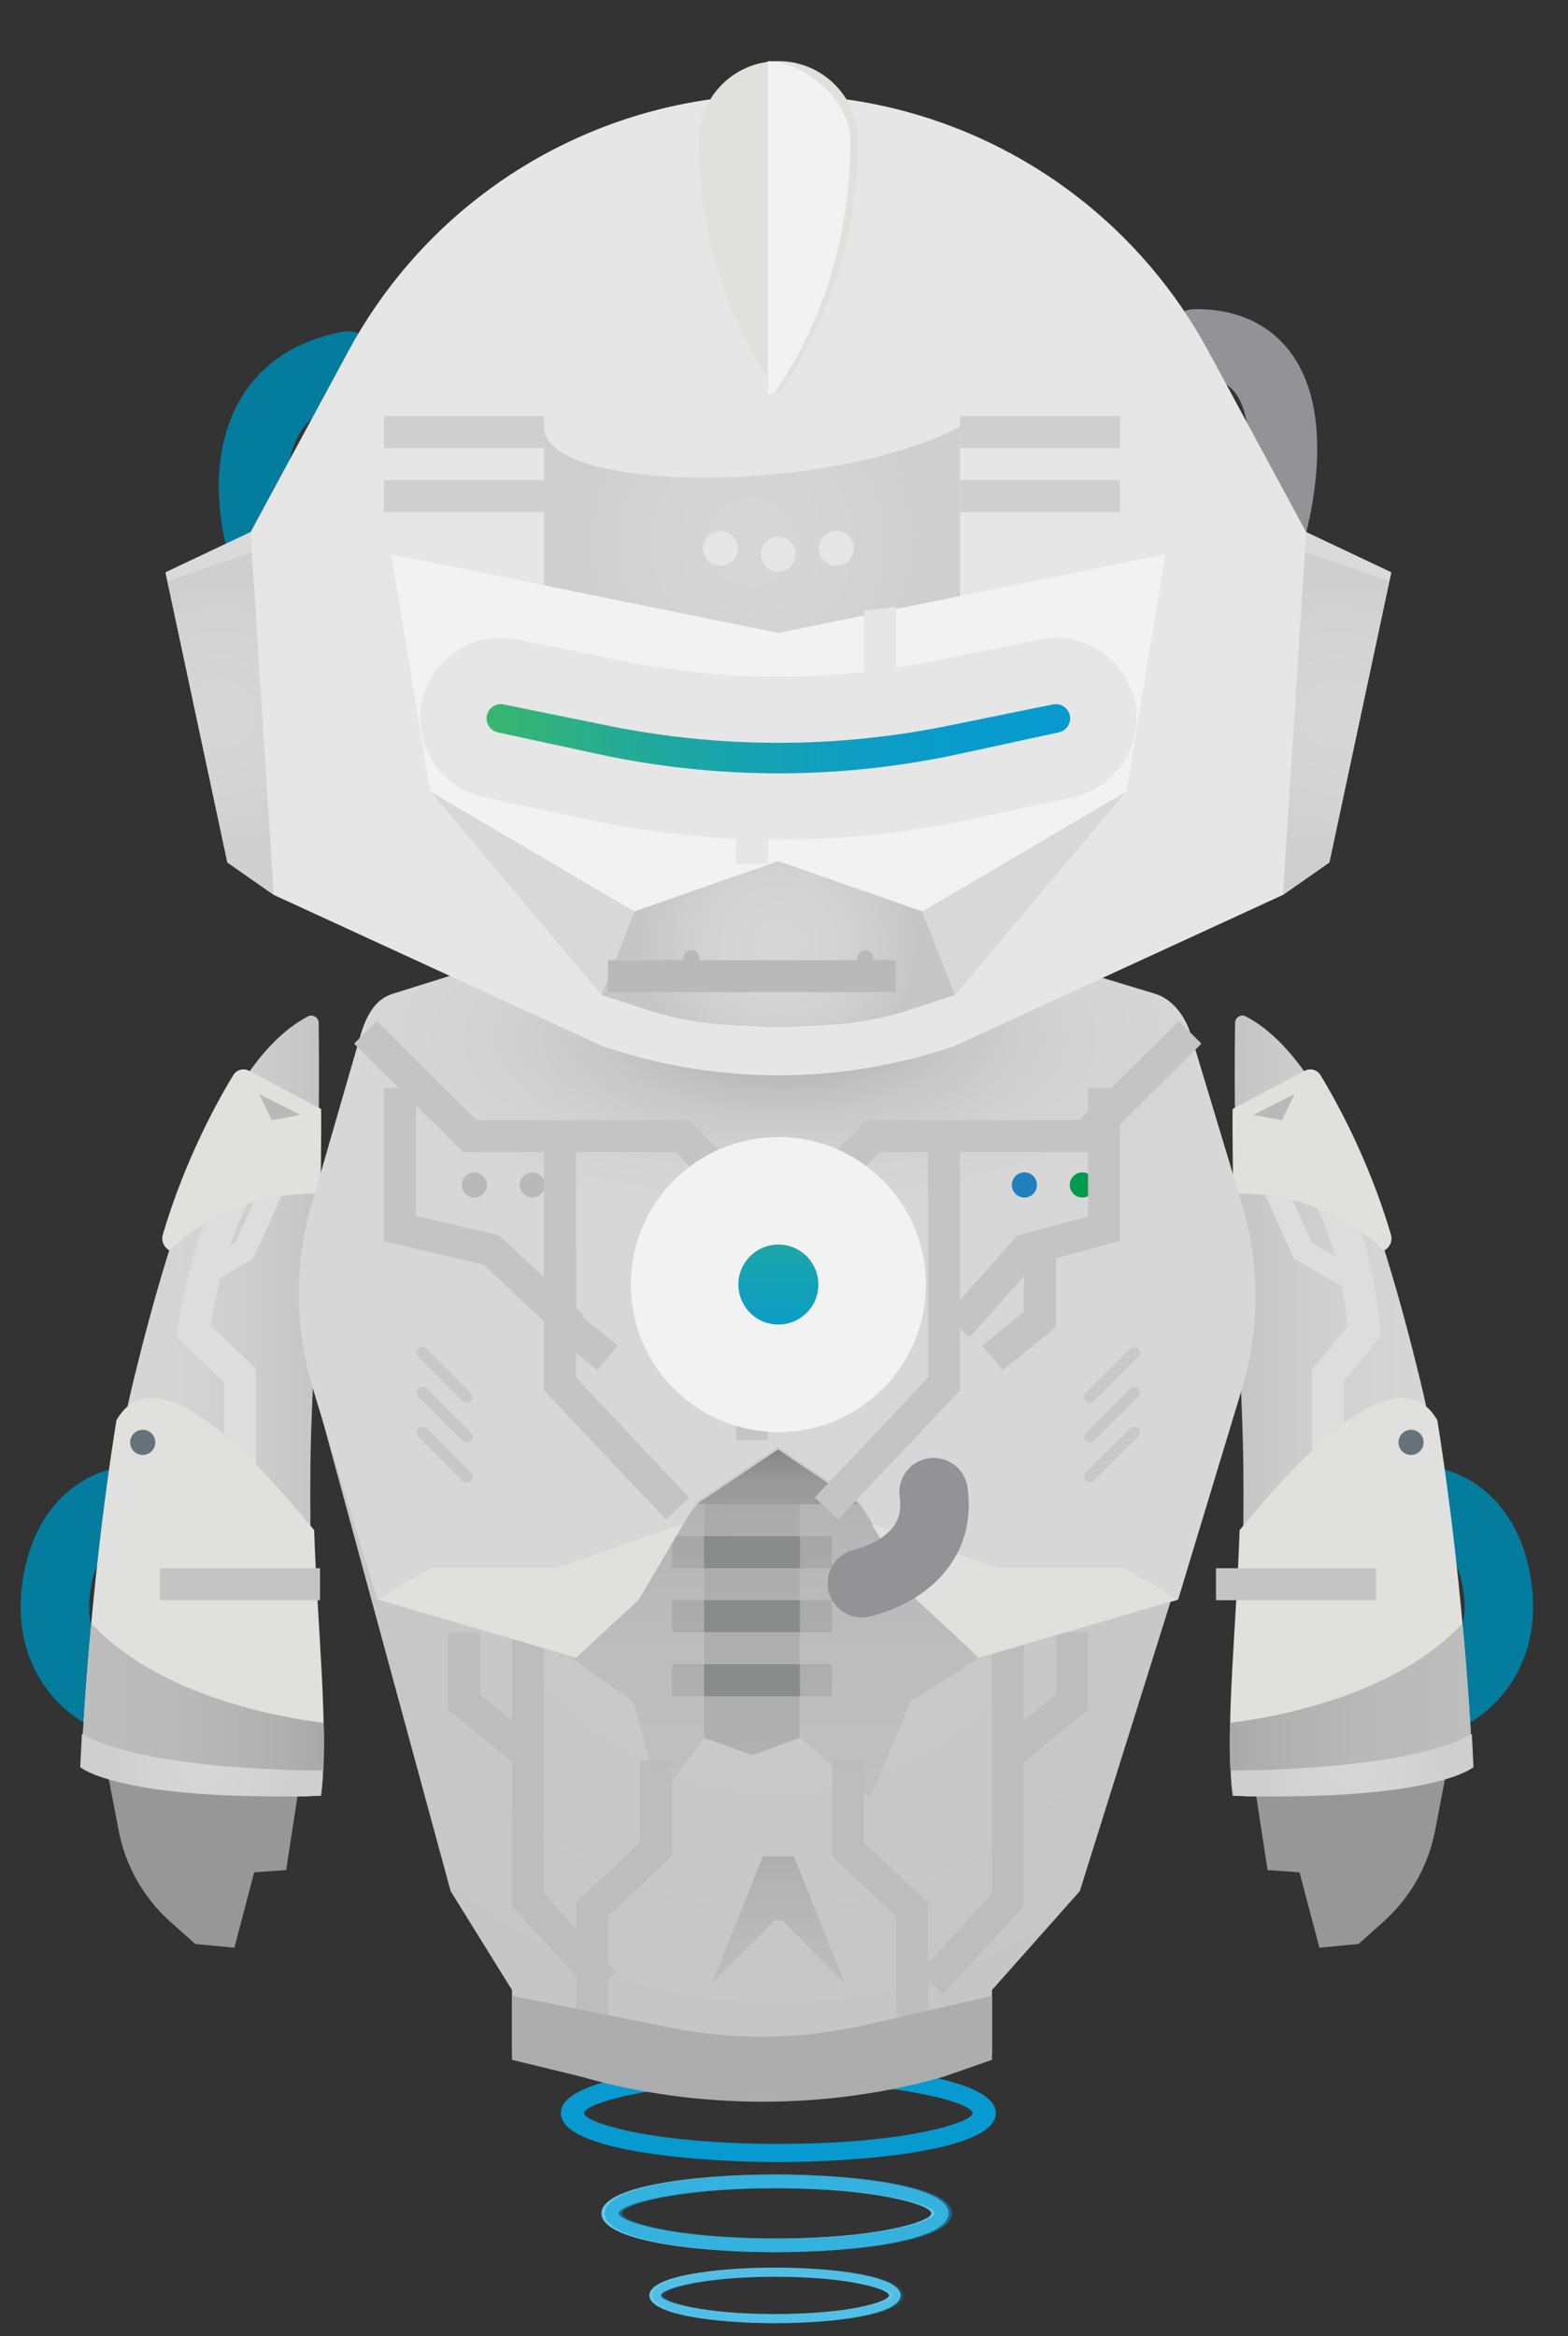<?xml version="1.0" encoding="utf-8"?>
<!-- Generator: Adobe Illustrator 15.1.0, SVG Export Plug-In . SVG Version: 6.00 Build 0)  -->
<!DOCTYPE svg PUBLIC "-//W3C//DTD SVG 1.1//EN" "http://www.w3.org/Graphics/SVG/1.1/DTD/svg11.dtd">
<svg version="1.1" xmlns:x="http://ns.adobe.com/Extensibility/1.0/" xmlns:i="http://ns.adobe.com/AdobeIllustrator/10.0/" xmlns:graph="http://ns.adobe.com/Graphs/1.0/"
	 xmlns="http://www.w3.org/2000/svg" xmlns:xlink="http://www.w3.org/1999/xlink" x="0px" y="0px" width="49px" height="73px"
	 viewBox="0 0 49 73" enable-background="new 0 0 49 73" xml:space="preserve">
<rect x="0" y="0" width="49" height="73" fill="#333333" stroke="none"/>
<g id="sm">
	<g>
		<g>
			<g>
				<path fill="#64C8EA" d="M24.221,70.854c-1.892,0-3.928,0.271-3.928,0.867s2.036,0.869,3.928,0.869
					c1.891,0,3.926-0.273,3.926-0.869S26.111,70.854,24.221,70.854z M24.221,72.305c-2.307,0-3.564-0.385-3.564-0.584
					c0-0.197,1.258-0.582,3.564-0.582c2.306,0,3.563,0.385,3.563,0.582C27.784,71.92,26.526,72.305,24.221,72.305z"/>
				<path fill="#64C8EA" d="M24.221,67.945c-2.614,0-5.427,0.381-5.427,1.213c0,0.834,2.813,1.213,5.427,1.213
					c2.613,0,5.426-0.379,5.426-1.213C29.646,68.326,26.834,67.945,24.221,67.945z M24.221,69.943c-3.16,0-4.883-0.518-4.883-0.785
					c0-0.266,1.723-0.785,4.883-0.785c3.158,0,4.882,0.52,4.882,0.785C29.103,69.426,27.379,69.943,24.221,69.943z"/>
				<g>
					<g opacity="0.2">
						<path fill="#069AD1" d="M24.324,72.59c-1.892,0-3.928-0.273-3.928-0.869s2.036-0.867,3.928-0.867
							c1.891,0,3.926,0.271,3.926,0.867S26.215,72.59,24.324,72.59z M24.324,71.139c-2.307,0-3.564,0.385-3.564,0.582
							c0,0.199,1.258,0.584,3.564,0.584c2.306,0,3.563-0.385,3.563-0.584C27.888,71.523,26.63,71.139,24.324,71.139z"/>
					</g>
					<g opacity="0.5">
						<path fill="#069AD1" d="M24.324,70.371c-2.614,0-5.427-0.379-5.427-1.213c0-0.832,2.813-1.213,5.427-1.213
							c2.613,0,5.426,0.381,5.426,1.213C29.75,69.992,26.938,70.371,24.324,70.371z M24.324,68.373c-3.16,0-4.883,0.52-4.883,0.785
							c0,0.268,1.723,0.785,4.883,0.785c3.158,0,4.882-0.518,4.882-0.785C29.206,68.893,27.482,68.373,24.324,68.373z"/>
					</g>
					<g>
						<path fill="#069AD1" d="M24.324,67.557c-2.352,0-6.797-0.318-6.797-1.531c0-1.211,4.445-1.531,6.797-1.531
							c2.35,0,6.795,0.32,6.795,1.531C31.119,67.238,26.674,67.557,24.324,67.557z M24.324,65.064c-4.006,0-6.072,0.674-6.072,0.961
							c0,0.289,2.066,0.963,6.072,0.963c4.005,0,6.07-0.674,6.07-0.963C30.395,65.738,28.329,65.064,24.324,65.064z"/>
					</g>
				</g>
				<radialGradient id="SVGID_1_" cx="24.262" cy="46.816" r="16.881" gradientUnits="userSpaceOnUse">
					<stop  offset="0" style="stop-color:#CBCBCB"/>
					<stop  offset="0.87" style="stop-color:#C7C7C7"/>
					<stop  offset="1" style="stop-color:#C6C6C6"/>
				</radialGradient>
				<path fill="url(#SVGID_1_)" d="M36.098,31.051l-9.246-2.809l-2.527-0.098l-2.528,0.098l-9.246,2.809
					c-0.521,0.158-0.946,0.635-1.14,1.273l-1.605,5.318c-0.557,1.844-0.556,3.887,0.002,5.729l4.274,15.719L16,62.18v2l2.346,0.533
					c3.616,1.035,7.273,1.035,10.889,0L31,64.18v-2l2.744-3.09l4.929-15.719c0.558-1.842,0.643-3.885,0.086-5.729l-1.563-5.318
					C37.002,31.686,36.617,31.209,36.098,31.051z"/>
				<linearGradient id="SVGID_2_" gradientUnits="userSpaceOnUse" x1="24.323" y1="57.17" x2="24.323" y2="62.685">
					<stop  offset="0" style="stop-color:#A9A9A9"/>
					<stop  offset="0.146" style="stop-color:#AFAFAF"/>
					<stop  offset="0.559" style="stop-color:#BAB9BA"/>
					<stop  offset="1" style="stop-color:#BEBDBE"/>
				</linearGradient>
				<polygon fill="url(#SVGID_2_)" points="24.203,60 24.444,60 26.396,61.975 24.807,58 24.777,58 23.871,58 23.841,58 
					22.25,61.975 				"/>
				<g>
					<g>
						<path fill="#979797" d="M39.141,55.367l0.471,3.064l0.999,0.072l0.62,2.355l1.224-0.117l0.783-0.701
							c0.832-0.744,1.396-1.74,1.607-2.836l0.362-1.885L39.141,55.367z"/>
						<linearGradient id="SVGID_3_" gradientUnits="userSpaceOnUse" x1="38.584" y1="43.93" x2="45.659" y2="43.93">
							<stop  offset="0" style="stop-color:#C5C4C4"/>
							<stop  offset="0.105" style="stop-color:#C9C8C8"/>
							<stop  offset="0.538" style="stop-color:#D3D3D3"/>
							<stop  offset="1" style="stop-color:#D7D7D7"/>
						</linearGradient>
						<path fill="url(#SVGID_3_)" d="M38.596,31.957c-0.029,1.387-0.015,6.693,0.216,12.246c0.188,4.555-0.272,9.035,0.072,11.922
							c0,0,5.044,0.104,6.771-0.92c0,0,0.152-6.244-1.288-12.135c-1.22-4.99-2.863-9.969-5.438-11.313
							C38.779,31.68,38.6,31.789,38.596,31.957z"/>
						<path fill="none" stroke="#037C9D" stroke-width="2.141" stroke-linecap="round" stroke-miterlimit="10" d="M45.332,52.936
							c0,0,1.813-0.879,1.463-3.35s-2.097-2.67-2.097-2.67"/>
						<path fill="none" stroke="#DEDDDD" stroke-miterlimit="10" d="M41.5,47v-4.02l1.13-1.389c0,0-0.192-2.599-1.089-4.167"/>
						<polyline fill="none" stroke="#DEDDDD" stroke-width="0.714" stroke-miterlimit="10" points="42.07,39.865 40.713,39.08 
							39.709,36.834 						"/>
						<path fill="#E0E0DF" d="M38.519,34.652l2.231-1.184l0.021-0.01c0.174-0.094,0.39-0.035,0.492,0.133
							c0.002,0.002,0.002,0.004,0.004,0.006c0.43,0.703,1.492,2.578,2.2,4.979c0.059,0.199-0.038,0.412-0.224,0.504l0,0
							c0,0-1.68-1.873-4.707-1.781C38.537,37.299,38.51,35.385,38.519,34.652z"/>
						<polygon fill="#BAB9BA" points="39.171,34.836 40.455,34.186 40.062,35.002 						"/>
						<path fill="#E0E0DF" d="M44.916,44.375c-1.387-2.402-5.041,2.078-6.178,3.434c-0.11,3.213-0.464,6.24-0.217,8.305
							c0,0,5.768,0.125,7.496-0.898C46.018,55.215,45.816,49.973,44.916,44.375z"/>
						<linearGradient id="SVGID_4_" gradientUnits="userSpaceOnUse" x1="38.427" y1="53.42" x2="46.018" y2="53.42">
							<stop  offset="0" style="stop-color:#A9A9A9"/>
							<stop  offset="0.146" style="stop-color:#AFAFAF"/>
							<stop  offset="0.559" style="stop-color:#BAB9BA"/>
							<stop  offset="1" style="stop-color:#BEBDBE"/>
						</linearGradient>
						<path fill="url(#SVGID_4_)" d="M38.521,56.113c0,0,5.768,0.125,7.496-0.898c0,0-0.07-1.834-0.314-4.492
							c-2.104,2.262-5.822,2.93-7.262,3.109C38.404,54.629,38.441,55.447,38.521,56.113z"/>
						<circle fill="#67727B" cx="44.095" cy="45.068" r="0.393"/>
						
							<line fill="none" stroke="#C5C4C4" stroke-width="5" stroke-miterlimit="10" stroke-dasharray="1,1" x1="40.5" y1="49" x2="40.5" y2="51"/>
						<radialGradient id="SVGID_5_" cx="42.263" cy="55.154" r="2.764" gradientUnits="userSpaceOnUse">
							<stop  offset="0" style="stop-color:#D7D7D7"/>
							<stop  offset="0.696" style="stop-color:#D4D3D3"/>
							<stop  offset="1" style="stop-color:#D0CFCF"/>
						</radialGradient>
						<path fill="url(#SVGID_5_)" d="M38.482,55.32c0,0,5.507,0.033,7.512-1.145l0.053,1.039c0,0-1.174,1.068-7.495,0.898
							C38.552,56.113,38.459,55.762,38.482,55.32z"/>
					</g>
					<g>
						<path fill="#979797" d="M9.413,55.367l-0.47,3.064l-0.999,0.072l-0.62,2.355l-1.224-0.117l-0.784-0.701
							c-0.831-0.744-1.396-1.74-1.606-2.836L3.348,55.32L9.413,55.367z"/>
						
							<linearGradient id="SVGID_6_" gradientUnits="userSpaceOnUse" x1="857.163" y1="43.93" x2="864.237" y2="43.93" gradientTransform="matrix(-1 0 0 1 867.133 0)">
							<stop  offset="0" style="stop-color:#C5C4C4"/>
							<stop  offset="0.105" style="stop-color:#C9C8C8"/>
							<stop  offset="0.538" style="stop-color:#D3D3D3"/>
							<stop  offset="1" style="stop-color:#D7D7D7"/>
						</linearGradient>
						<path fill="url(#SVGID_6_)" d="M9.958,31.957c0.029,1.387,0.016,6.693-0.215,12.246c-0.189,4.555,0.272,9.035-0.072,11.922
							c0,0-5.044,0.104-6.771-0.92c0,0-0.152-6.244,1.288-12.135c1.22-4.99,2.862-9.969,5.438-11.313
							C9.775,31.68,9.955,31.789,9.958,31.957z"/>
						<path fill="none" stroke="#037C9D" stroke-width="2.141" stroke-linecap="round" stroke-miterlimit="10" d="M3.222,52.936
							c0,0-1.813-0.879-1.462-3.35c0.35-2.471,2.097-2.67,2.097-2.67"/>
						<path fill="none" stroke="#DEDDDD" stroke-miterlimit="10" d="M7.5,47v-4.02l-1.456-1.389c0,0,0.355-2.599,1.251-4.167"/>
						<polyline fill="none" stroke="#DEDDDD" stroke-width="0.714" stroke-miterlimit="10" points="6.276,39.865 7.634,39.08 
							8.639,36.834 						"/>
						<path fill="#E0E0DF" d="M10.036,34.652l-2.231-1.184l-0.021-0.01c-0.174-0.094-0.39-0.035-0.492,0.133
							c-0.002,0.002-0.003,0.004-0.004,0.006c-0.43,0.703-1.492,2.578-2.2,4.979c-0.059,0.199,0.037,0.412,0.224,0.504l0,0
							c0,0,1.68-1.873,4.707-1.781C10.018,37.299,10.045,35.385,10.036,34.652z"/>
						<polygon fill="#BAB9BA" points="9.384,34.836 8.1,34.186 8.492,35.002 						"/>
						<path fill="#E0E0DF" d="M3.639,44.375c1.387-2.402,5.041,2.078,6.178,3.434c0.11,3.213,0.463,6.24,0.217,8.305
							c0,0-5.769,0.125-7.496-0.898C2.537,55.215,2.738,49.973,3.639,44.375z"/>
						<linearGradient id="SVGID_7_" gradientUnits="userSpaceOnUse" x1="2.537" y1="53.42" x2="10.128" y2="53.42">
							<stop  offset="0" style="stop-color:#BEBDBE"/>
							<stop  offset="0.441" style="stop-color:#BAB9BA"/>
							<stop  offset="0.854" style="stop-color:#AFAFAF"/>
							<stop  offset="1" style="stop-color:#A9A9A9"/>
						</linearGradient>
						<path fill="url(#SVGID_7_)" d="M10.033,56.113c0,0-5.769,0.125-7.496-0.898c0,0,0.07-1.834,0.314-4.492
							c2.103,2.262,5.822,2.93,7.262,3.109C10.15,54.629,10.113,55.447,10.033,56.113z"/>
						<circle fill="#67727B" cx="4.46" cy="45.068" r="0.393"/>
						
							<line fill="none" stroke="#C5C4C4" stroke-width="5" stroke-miterlimit="10" stroke-dasharray="1,1" x1="7.5" y1="49" x2="7.5" y2="51"/>
						
							<radialGradient id="SVGID_8_" cx="860.842" cy="55.154" r="2.764" gradientTransform="matrix(-1 0 0 1 867.133 0)" gradientUnits="userSpaceOnUse">
							<stop  offset="0" style="stop-color:#D7D7D7"/>
							<stop  offset="0.696" style="stop-color:#D4D3D3"/>
							<stop  offset="1" style="stop-color:#D0CFCF"/>
						</radialGradient>
						<path fill="url(#SVGID_8_)" d="M10.072,55.32c0,0-5.508,0.033-7.512-1.145l-0.054,1.039c0,0,1.175,1.068,7.495,0.898
							C10.002,56.113,10.096,55.762,10.072,55.32z"/>
					</g>
				</g>
				<g>
					<polyline fill="none" stroke="#BEBDBE" stroke-miterlimit="10" points="26.5,55 26.5,57.779 28.5,59.662 28.5,63 					"/>
					<polyline fill="none" stroke="#BEBDBE" stroke-miterlimit="10" points="20.5,55 20.5,57.779 18.5,59.662 18.5,63 					"/>
					<polyline fill="none" stroke="#BEBDBE" stroke-miterlimit="10" points="29.104,61.964 31.5,59.369 31.5,51 					"/>
					<polyline fill="none" stroke="#BEBDBE" stroke-miterlimit="10" points="18.896,61.964 16.5,59.369 16.5,51 					"/>
					<polyline fill="none" stroke="#BEBDBE" stroke-miterlimit="10" points="31.408,54.901 33.5,53.176 33.5,51 					"/>
					<polyline fill="none" stroke="#BEBDBE" stroke-miterlimit="10" points="16.592,54.901 14.5,53.176 14.5,51 					"/>
				</g>
				<g>
					<linearGradient id="SVGID_9_" gradientUnits="userSpaceOnUse" x1="23.5" y1="37.974" x2="23.5" y2="56.563">
						<stop  offset="0" style="stop-color:#8C8D8D"/>
						<stop  offset="0.268" style="stop-color:#9A9A9A"/>
						<stop  offset="0.622" style="stop-color:#A5A5A5"/>
						<stop  offset="1" style="stop-color:#A9A9A9"/>
					</linearGradient>
					<polygon opacity="0.76" fill="url(#SVGID_9_)" points="25,47 22,47 22,54.297 23.5,54.84 25,54.297 					"/>
					
						<line fill="none" stroke="#8A8B8B" stroke-width="5" stroke-miterlimit="10" stroke-dasharray="1,1" x1="23.5" y1="53" x2="23.5" y2="48"/>
					<linearGradient id="SVGID_10_" gradientUnits="userSpaceOnUse" x1="27.768" y1="55.453" x2="27.768" y2="45.965">
						<stop  offset="0" style="stop-color:#BEBDBE"/>
						<stop  offset="0.441" style="stop-color:#BAB9BA"/>
						<stop  offset="0.854" style="stop-color:#AFAFAF"/>
						<stop  offset="1" style="stop-color:#A9A9A9"/>
					</linearGradient>
					<polygon opacity="0.76" fill="url(#SVGID_10_)" points="25,54.297 27.194,56.18 28.446,53.176 30.536,51.839 26.85,47 25,47 
											"/>
					<linearGradient id="SVGID_11_" gradientUnits="userSpaceOnUse" x1="19.953" y1="55.453" x2="19.953" y2="45.965">
						<stop  offset="0" style="stop-color:#BEBDBE"/>
						<stop  offset="0.441" style="stop-color:#BAB9BA"/>
						<stop  offset="0.854" style="stop-color:#AFAFAF"/>
						<stop  offset="1" style="stop-color:#A9A9A9"/>
					</linearGradient>
					<polygon opacity="0.76" fill="url(#SVGID_11_)" points="22,54.297 20.63,56.18 19.79,53.176 17.905,51.839 21.797,47 22,47 
											"/>
					
						<radialGradient id="SVGID_12_" cx="24.4" cy="32.458" r="13.473" gradientTransform="matrix(1 0 0 0.415 0 18.995)" gradientUnits="userSpaceOnUse">
						<stop  offset="0" style="stop-color:#A9A9A9"/>
						<stop  offset="0.134" style="stop-color:#B5B5B5"/>
						<stop  offset="0.411" style="stop-color:#C8C8C8"/>
						<stop  offset="0.696" style="stop-color:#D3D3D3"/>
						<stop  offset="1" style="stop-color:#D7D7D7"/>
					</radialGradient>
					<path fill="url(#SVGID_12_)" d="M38.819,37.643l-1.606-5.318c-0.192-0.639-0.619-1.115-1.139-1.273l-9.504-2.809L24,28.154
						v-0.002l0.066-0.008l0.117,0.002l-0.501-0.002L23,28.152v0.002l-1.758,0.088l-8.969,2.809
						c-0.521,0.158-0.808,0.635-1.001,1.273l-1.536,5.318c-0.557,1.844-0.521,3.887,0.037,5.729l2.021,6.613l0,0l6.208,1.813
						l1.956-1.813l1.814-3.068l2.54-1.709l2.539,1.709l1.813,3.068l1.951,1.813l6.2-1.813l0,0l2.004-6.613
						C39.375,41.529,39.376,39.486,38.819,37.643z"/>
					<g>
						<circle fill="#2080BE" cx="32.012" cy="37.025" r="0.393"/>
						<circle fill="#009A51" cx="33.824" cy="37.025" r="0.393"/>
					</g>
					<g>
						<path fill="#C8C8C8" d="M34.063,46.324c-0.047,0-0.093-0.018-0.128-0.053c-0.071-0.07-0.071-0.186,0-0.256l1.382-1.383
							c0.071-0.07,0.186-0.07,0.257,0c0.07,0.07,0.07,0.186,0,0.256l-1.383,1.383C34.156,46.307,34.109,46.324,34.063,46.324z"/>
						<path fill="#C8C8C8" d="M34.063,43.83c-0.047,0-0.093-0.02-0.128-0.053c-0.071-0.072-0.071-0.186,0-0.258l1.382-1.381
							c0.071-0.072,0.186-0.072,0.257,0c0.07,0.07,0.07,0.184,0,0.256l-1.383,1.383C34.156,43.811,34.109,43.83,34.063,43.83z"/>
						<path fill="#C8C8C8" d="M34.063,45.078c-0.047,0-0.093-0.02-0.128-0.055c-0.071-0.07-0.071-0.186,0-0.256l1.382-1.383
							c0.071-0.07,0.186-0.07,0.257,0c0.07,0.072,0.07,0.186,0,0.258l-1.383,1.381C34.156,45.059,34.109,45.078,34.063,45.078z"/>
						<path fill="#C8C8C8" d="M14.584,46.324c-0.047,0-0.093-0.018-0.128-0.053l-1.383-1.383c-0.07-0.07-0.07-0.186,0-0.256
							c0.071-0.07,0.186-0.07,0.257,0l1.383,1.383c0.07,0.07,0.07,0.186,0,0.256C14.677,46.307,14.631,46.324,14.584,46.324z"/>
						<path fill="#C8C8C8" d="M14.584,43.83c-0.047,0-0.093-0.02-0.128-0.053l-1.383-1.383c-0.07-0.072-0.07-0.186,0-0.256
							c0.071-0.072,0.186-0.072,0.257,0l1.383,1.381c0.07,0.072,0.07,0.186,0,0.258C14.677,43.811,14.631,43.83,14.584,43.83z"/>
						<path fill="#C8C8C8" d="M14.584,45.078c-0.047,0-0.093-0.02-0.128-0.055l-1.383-1.381c-0.07-0.072-0.07-0.186,0-0.258
							c0.071-0.07,0.186-0.07,0.257,0l1.383,1.383c0.07,0.07,0.07,0.186,0,0.256C14.677,45.059,14.631,45.078,14.584,45.078z"/>
					</g>
					<polygon fill="#E0E0DF" points="11.811,49.968 13.449,49 17.391,49 21.351,47.616 19.961,49.977 18.01,51.785 					"/>
					<polygon fill="#E0E0DF" points="36.782,49.968 35.143,49 31.201,49 27.241,47.616 28.631,49.977 30.582,51.785 					"/>
					<g>
						<circle fill="#626262" cx="26.933" cy="49.467" r="0.614"/>
						<circle fill="#626262" cx="29.175" cy="46.626" r="0.613"/>
						<path fill="none" stroke="#929297" stroke-width="2.141" stroke-linecap="round" stroke-miterlimit="10" d="M26.934,49.467
							c0,0,2.562-0.52,2.241-2.842"/>
					</g>
					<linearGradient id="SVGID_13_" gradientUnits="userSpaceOnUse" x1="24.311" y1="47.067" x2="24.311" y2="44.452">
						<stop  offset="0" style="stop-color:#9D9D9D"/>
						<stop  offset="0.277" style="stop-color:#999999"/>
						<stop  offset="0.537" style="stop-color:#8E8E8E"/>
						<stop  offset="0.789" style="stop-color:#7B7B7B"/>
						<stop  offset="1" style="stop-color:#656565"/>
					</linearGradient>
					<polygon fill="url(#SVGID_13_)" points="21.773,47 26.85,47 24.313,45.291 					"/>
					<g>
						<circle fill="#BAB9BA" cx="14.823" cy="37.025" r="0.393"/>
						<circle fill="#BAB9BA" cx="16.636" cy="37.025" r="0.393"/>
					</g>
					<polyline fill="none" stroke="#C5C4C4" stroke-miterlimit="10" points="24.324,38.491 27.283,35.5 33.93,35.5 37.191,32.255 
											"/>
					<polyline fill="none" stroke="#C5C4C4" stroke-miterlimit="10" points="24.286,38.491 21.327,35.5 14.68,35.5 11.419,32.255 
											"/>
					<polyline fill="none" stroke="#C5C4C4" stroke-miterlimit="10" points="25.825,47.136 29.5,43.242 29.5,36 					"/>
					<polyline fill="none" stroke="#C5C4C4" stroke-miterlimit="10" points="21.176,47.136 17.5,43.242 17.5,36 					"/>
					<line fill="none" stroke="#C5C4C4" stroke-miterlimit="10" x1="23.5" y1="45" x2="23.5" y2="43"/>
					<g>
						<polyline fill="none" stroke="#C5C4C4" stroke-miterlimit="10" points="29.928,41.452 32.058,39.053 34.5,38.393 34.5,34 
													"/>
						<polyline fill="none" stroke="#C5C4C4" stroke-miterlimit="10" points="17.896,41.452 15.353,39.053 12.5,38.393 12.5,34 
													"/>
					</g>
					<linearGradient id="SVGID_14_" gradientUnits="userSpaceOnUse" x1="24.324" y1="35.489" x2="24.324" y2="44.592">
						<stop  offset="0" style="stop-color:#3FBA61"/>
						<stop  offset="0.076" style="stop-color:#36B572"/>
						<stop  offset="0.252" style="stop-color:#25AB94"/>
						<stop  offset="0.431" style="stop-color:#17A4AF"/>
						<stop  offset="0.614" style="stop-color:#0E9EC2"/>
						<stop  offset="0.801" style="stop-color:#089BCD"/>
						<stop  offset="1" style="stop-color:#069AD1"/>
					</linearGradient>
					
						<circle fill="url(#SVGID_14_)" stroke="#F2F2F2" stroke-width="3.361" stroke-miterlimit="10" cx="24.324" cy="40.137" r="2.93"/>
				</g>
				<g>
					<path fill="none" stroke="#929297" stroke-width="2.141" stroke-linecap="round" stroke-miterlimit="10" d="M39.761,16.449
						c0,0,1.646-5.738-2.396-5.719"/>
					<path fill="none" stroke="#037C9D" stroke-width="2.141" stroke-linecap="round" stroke-miterlimit="10" d="M8.1,16.771
						c0,0-1.281-4.535,2.758-5.346"/>
					<path fill="#E6E6E6" d="M40.817,16.627l-3.059-5.66c-2.054-3.799-5.618-6.551-9.813-7.576l0,0c-2.38-0.58-4.863-0.58-7.243,0
						l0,0c-4.194,1.025-7.761,3.777-9.813,7.576l-3.059,5.66l-2.658,1.258l1.934,9.063l1.449,1.014l10.271,4.725l0.175,0.057
						c3.457,1.141,7.188,1.141,10.646,0l0.175-0.057l10.271-4.725l1.45-1.014l1.934-9.063L40.817,16.627z"/>
					<radialGradient id="SVGID_15_" cx="6.863" cy="22.294" r="4.182" gradientUnits="userSpaceOnUse">
						<stop  offset="0" style="stop-color:#D7D7D7"/>
						<stop  offset="0.696" style="stop-color:#D4D3D3"/>
						<stop  offset="1" style="stop-color:#D0CFCF"/>
					</radialGradient>
					<polygon fill="url(#SVGID_15_)" points="7.83,16.627 8.555,27.961 7.105,26.947 5.172,17.885 					"/>
					<radialGradient id="SVGID_16_" cx="41.784" cy="22.294" r="4.182" gradientUnits="userSpaceOnUse">
						<stop  offset="0" style="stop-color:#D7D7D7"/>
						<stop  offset="0.696" style="stop-color:#D4D3D3"/>
						<stop  offset="1" style="stop-color:#D0CFCF"/>
					</radialGradient>
					<polygon fill="url(#SVGID_16_)" points="40.817,16.627 40.092,27.961 41.542,26.947 43.476,17.885 					"/>
					
						<line fill="none" stroke="#D0CFCF" stroke-width="5" stroke-miterlimit="10" stroke-dasharray="1,1" x1="32.5" y1="16" x2="32.5" y2="12"/>
					
						<line fill="none" stroke="#D0CFCF" stroke-width="5" stroke-miterlimit="10" stroke-dasharray="1,1" x1="14.5" y1="16" x2="14.5" y2="12"/>
					<radialGradient id="SVGID_17_" cx="23.5" cy="16.931" r="5.255" gradientUnits="userSpaceOnUse">
						<stop  offset="0" style="stop-color:#D7D7D7"/>
						<stop  offset="0.696" style="stop-color:#D4D3D3"/>
						<stop  offset="1" style="stop-color:#D0CFCF"/>
					</radialGradient>
					<path fill="url(#SVGID_17_)" d="M17,13.328L17,13.328c0,2.129,9,2.129,13,0l0,0v5.438l-6.5,1.768L17,19.174V13.328z"/>
					<path fill="#D0CFCF" d="M30,4.568c0-0.105,0-0.203,0-0.299v14.525l0,0V4.568z"/>
					<path fill="#D0CFCF" d="M17,4.568v14.227l0,0V4.27C17,4.365,17,4.463,17,4.568z"/>
					<polygon opacity="0.5" fill="#E6E6E6" points="5.172,17.885 7.83,16.627 7.871,17.256 5.23,18.158 					"/>
					<polygon opacity="0.5" fill="#E6E6E6" points="43.476,17.885 40.817,16.627 40.777,17.256 43.418,18.158 					"/>
					<g>
						<path fill="#E0E0DF" d="M24.324,1.91L24.324,1.91c-1.377,0-2.492,1.115-2.492,2.492l0,0c0,2.803,0.85,5.541,2.438,7.852
							l0.054,0.078l0.053-0.078c1.589-2.311,2.439-5.049,2.439-7.852l0,0C26.816,3.025,25.7,1.91,24.324,1.91z"/>
						<path fill="#F2F2F2" d="M24.215,12.254c1.589-2.311,2.358-5.049,2.358-7.852C26.573,3.025,25,1.91,24,1.91v10.422
							L24.215,12.254z"/>
					</g>
					<circle fill="#E6E6E6" cx="24.323" cy="17.316" r="0.544"/>
					<circle fill="#E6E6E6" cx="22.511" cy="17.135" r="0.544"/>
					<circle fill="#E6E6E6" cx="26.136" cy="17.135" r="0.544"/>
					<path fill="#F2F2F2" d="M24.324,19.777l-12.099-2.461l1.224,7.416l5.347,6.357l2.64,0.672c1.895,0.48,3.881,0.48,5.777,0
						l2.639-0.672l5.347-6.357l1.224-7.416L24.324,19.777z"/>
					<g>
						<rect x="23" y="24" fill="#E6E6E6" width="1" height="3"/>
					</g>
					<polygon fill="#E6E6E6" points="27,19.074 27,23 28,23 28,18.963 					"/>
					<polygon fill="#E6E6E6" points="20,18.963 20,22.795 20,22.795 20,19.074 					"/>
					<g>
						<linearGradient id="SVGID_18_" gradientUnits="userSpaceOnUse" x1="14.169" y1="23.082" x2="34.477" y2="23.082">
							<stop  offset="0" style="stop-color:#3FBA61"/>
							<stop  offset="0.076" style="stop-color:#36B572"/>
							<stop  offset="0.252" style="stop-color:#25AB94"/>
							<stop  offset="0.431" style="stop-color:#17A4AF"/>
							<stop  offset="0.614" style="stop-color:#0E9EC2"/>
							<stop  offset="0.801" style="stop-color:#089BCD"/>
							<stop  offset="1" style="stop-color:#069AD1"/>
						</linearGradient>
						<path fill="url(#SVGID_18_)" d="M24.324,25.199c-1.968,0-3.942-0.212-5.865-0.629l-3.121-0.676
							c-0.599-0.131-1.048-0.604-1.148-1.205c-0.071-0.432,0.05-0.852,0.332-1.184C14.804,21.174,15.215,21,15.649,21h0.105
							l0.193,0.013l3.261,0.655c1.68,0.342,3.401,0.512,5.115,0.512s3.435-0.177,5.115-0.519l3.364-0.686l0.195-0.01
							c0.435,0,0.846,0.189,1.128,0.522c0.282,0.332,0.403,0.77,0.332,1.199c-0.097,0.602-0.548,1.077-1.148,1.207l-3.12,0.676
							C28.266,24.987,26.292,25.199,24.324,25.199z"/>
						<path fill="#E6E6E6" d="M32.997,22.001c0.267,0,0.484,0.241,0.438,0.519c-0.029,0.182-0.166,0.324-0.346,0.363l-3.119,0.676
							c-1.861,0.403-3.754,0.605-5.647,0.605c-1.893,0-3.786-0.202-5.646-0.605l-3.121-0.676c-0.178-0.039-0.315-0.182-0.346-0.363
							c-0.046-0.277,0.172-0.519,0.438-0.519c0.03,0,0.06,0.003,0.091,0.009l3.262,0.664c1.756,0.357,3.539,0.536,5.321,0.536
							s3.565-0.179,5.321-0.536l3.262-0.664C32.937,22.004,32.967,22.001,32.997,22.001 M32.997,19.93
							c-0.169,0-0.338,0.017-0.504,0.051l-3.261,0.664c-1.612,0.328-3.263,0.494-4.908,0.494s-3.296-0.166-4.908-0.494l-3.262-0.664
							c-0.164-0.034-0.334-0.051-0.503-0.051c-0.74,0-1.439,0.323-1.918,0.889c-0.479,0.564-0.685,1.307-0.564,2.037
							c0.17,1.025,0.934,1.828,1.945,2.05l3.127,0.678c1.995,0.433,4.042,0.651,6.084,0.651s4.09-0.219,6.085-0.651l3.119-0.676
							c1.021-0.222,1.786-1.029,1.952-2.058c0.119-0.725-0.086-1.468-0.565-2.031C34.436,20.253,33.736,19.93,32.997,19.93
							L32.997,19.93z"/>
					</g>
					<g>
						<radialGradient id="SVGID_19_" cx="24.324" cy="29.505" r="4.319" gradientUnits="userSpaceOnUse">
							<stop  offset="0" style="stop-color:#D7D7D7"/>
							<stop  offset="0.487" style="stop-color:#D3D3D3"/>
							<stop  offset="0.944" style="stop-color:#C8C8C8"/>
							<stop  offset="1" style="stop-color:#C6C6C6"/>
						</radialGradient>
						<path fill="url(#SVGID_19_)" d="M28.824,28.479l-4.5-1.572l-4.502,1.572l-1.026,2.611l1.493,0.482
							c0.761,0.246,1.55,0.395,2.348,0.445l1.091,0.068c0.397,0.023,0.795,0.023,1.192,0l1.09-0.068
							c0.799-0.051,1.588-0.199,2.349-0.445l1.493-0.482L28.824,28.479z"/>
						<polygon fill="#D8D8D8" points="28.824,28.479 35.198,24.732 29.852,31.09 						"/>
						<polygon fill="#D8D8D8" points="19.822,28.479 13.449,24.732 18.796,31.09 						"/>
						
							<line fill="none" stroke="#BAB9BA" stroke-width="9" stroke-miterlimit="10" stroke-dasharray="1,1" x1="23.5" y1="31" x2="23.5" y2="29"/>
						<circle fill="#BAB9BA" cx="27.042" cy="29.941" r="0.254"/>
						<circle fill="#BAB9BA" cx="21.605" cy="29.941" r="0.254"/>
					</g>
				</g>
				<path fill="#ADADAD" d="M31,62.361v2l-1.521,0.531c-3.616,1.037-7.685,1.037-11.301,0L16,64.361v-2l4.536,0.91
					c2.184,0.492,4.325,0.492,6.508,0L31,62.361z"/>
			</g>
			<polyline fill="none" stroke="#C5C4C4" stroke-miterlimit="10" points="31.013,42.427 32.5,41.227 32.5,39 			"/>
			<polyline fill="none" stroke="#C5C4C4" stroke-miterlimit="10" points="18.987,42.427 17.5,41.227 17.5,39 			"/>
		</g>
	</g>
</g>
<g id="lg">
	<g>
		<g>
			<path fill="#64C8EA" d="M240.453-14.425c-5.984,0-12.425,0.86-12.425,2.748c0,1.887,6.441,2.746,12.425,2.746
				s12.426-0.859,12.426-2.746C252.879-13.564,246.438-14.425,240.453-14.425z M240.453-9.831c-7.297,0-11.277-1.221-11.277-1.846
				c0-0.627,3.98-1.846,11.277-1.846c7.299,0,11.279,1.219,11.279,1.846C251.732-11.052,247.752-9.831,240.453-9.831z"/>
			<path fill="#64C8EA" d="M240.453-23.623c-8.27,0-17.17,1.2-17.17,3.836s8.901,3.837,17.17,3.837
				c8.271,0,17.172-1.201,17.172-3.837S248.725-23.623,240.453-23.623z M240.453-17.302c-9.996,0-15.45-1.642-15.45-2.485
				c0-0.843,5.454-2.484,15.45-2.484c9.998,0,15.451,1.642,15.451,2.484C255.904-18.943,250.451-17.302,240.453-17.302z"/>
			<g>
				<g opacity="0.2">
					<path fill="#069AD1" d="M240.453-8.931c-5.984,0-12.425-0.859-12.425-2.746c0-1.888,6.441-2.748,12.425-2.748
						s12.426,0.86,12.426,2.748C252.879-9.79,246.438-8.931,240.453-8.931z M240.453-13.522c-7.297,0-11.277,1.219-11.277,1.846
						c0,0.625,3.98,1.846,11.277,1.846c7.299,0,11.279-1.221,11.279-1.846C251.732-12.304,247.752-13.522,240.453-13.522z"/>
				</g>
				<g opacity="0.5">
					<path fill="#069AD1" d="M240.453-15.95c-8.27,0-17.17-1.201-17.17-3.837s8.901-3.836,17.17-3.836
						c8.271,0,17.172,1.2,17.172,3.836S248.725-15.95,240.453-15.95z M240.453-22.271c-9.996,0-15.45,1.642-15.45,2.484
						c0,0.844,5.454,2.485,15.45,2.485c9.998,0,15.451-1.642,15.451-2.485C255.904-20.63,250.451-22.271,240.453-22.271z"/>
				</g>
				<g>
					<path fill="#069AD1" d="M240.453-24.853c-7.438,0-21.505-1.014-21.505-4.846c0-3.833,14.068-4.846,21.505-4.846
						c7.439,0,21.506,1.013,21.506,4.846C261.959-25.866,247.893-24.853,240.453-24.853z M240.453-32.742
						c-12.674,0-19.21,2.134-19.21,3.044s6.536,3.043,19.21,3.043c12.676,0,19.213-2.133,19.213-3.043
						S253.129-32.742,240.453-32.742z"/>
				</g>
			</g>
			<radialGradient id="SVGID_20_" cx="240.454" cy="-90.486" r="53.504" gradientUnits="userSpaceOnUse">
				<stop  offset="0" style="stop-color:#CBCBCB"/>
				<stop  offset="0.87" style="stop-color:#C7C7C7"/>
				<stop  offset="1" style="stop-color:#C6C6C6"/>
			</radialGradient>
			<path fill="url(#SVGID_20_)" d="M277.711-140.38l-29.258-8.885l-8-0.308l-7.998,0.308l-29.259,8.885
				c-1.646,0.5-2.994,2.008-3.605,4.032l-5.082,16.831c-1.762,5.831-1.759,12.298,0.008,18.128l15.065,49.74l7.618,9.777v6.329
				l5.88,1.685c11.442,3.279,23.307,3.279,34.749,0l5.879-1.685v-6.329l7.619-9.777l15.066-49.74
				c1.766-5.83,1.768-12.297,0.006-18.128l-5.08-16.831C280.707-138.373,279.357-139.88,277.711-140.38z"/>
			<linearGradient id="SVGID_21_" gradientUnits="userSpaceOnUse" x1="240.453" y1="-60.207" x2="240.453" y2="-41.025">
				<stop  offset="0" style="stop-color:#A9A9A9"/>
				<stop  offset="0.146" style="stop-color:#AFAFAF"/>
				<stop  offset="0.559" style="stop-color:#BAB9BA"/>
				<stop  offset="1" style="stop-color:#BEBDBE"/>
			</linearGradient>
			<polygon fill="url(#SVGID_21_)" points="240.072,-48.497 240.836,-48.497 247.014,-43.496 241.982,-57.321 241.887,-57.321 
				239.02,-57.321 238.926,-57.321 233.893,-43.496 			"/>
			<g>
				<g>
					<path fill="#979797" d="M287.344-63.432l1.486,9.697l3.162,0.234l1.961,7.454l3.873-0.377l2.479-2.217
						c2.633-2.352,4.42-5.504,5.086-8.972l1.146-5.966L287.344-63.432z"/>
					<linearGradient id="SVGID_22_" gradientUnits="userSpaceOnUse" x1="285.583" y1="-99.623" x2="307.97" y2="-99.623">
						<stop  offset="0" style="stop-color:#C5C4C4"/>
						<stop  offset="0.105" style="stop-color:#C9C8C8"/>
						<stop  offset="0.538" style="stop-color:#D3D3D3"/>
						<stop  offset="1" style="stop-color:#D7D7D7"/>
					</linearGradient>
					<path fill="url(#SVGID_22_)" d="M285.619-137.508c-0.094,4.385-0.049,21.182,0.68,38.747c0.6,14.42-0.863,28.593,0.229,37.727
						c0,0,15.961,0.329,21.428-2.908c0,0,0.48-19.762-4.078-38.402c-3.861-15.787-9.061-31.545-17.209-35.797
						C286.195-138.388,285.629-138.04,285.619-137.508z"/>
					<path fill="none" stroke="#037C9D" stroke-width="2.141" stroke-linecap="round" stroke-miterlimit="10" d="M306.936-71.126
						c0,0,5.734-2.779,4.627-10.597s-6.635-8.448-6.635-8.448"/>
					<path fill="none" stroke="#DEDDDD" stroke-miterlimit="10" d="M292.262-91.507v-11.117l5.014-4.396
						c0,0-1.328-9.025-4.164-13.99"/>
					<polyline fill="none" stroke="#DEDDDD" stroke-width="0.714" stroke-miterlimit="10" points="296.941,-112.487 
						292.646,-114.968 289.467,-122.077 					"/>
					<path fill="#E0E0DF" d="M285.371-128.979l7.063-3.745l0.066-0.035c0.551-0.292,1.234-0.108,1.561,0.423
						c0.004,0.006,0.008,0.013,0.012,0.019c1.359,2.226,4.721,8.154,6.961,15.754c0.186,0.631-0.117,1.305-0.709,1.594l0,0
						c0,0-5.313-5.926-14.895-5.635C285.43-120.603,285.344-126.665,285.371-128.979z"/>
					<polygon fill="#BAB9BA" points="287.436,-128.399 291.498,-130.455 290.256,-127.874 					"/>
					<path fill="#E0E0DF" d="M305.615-98.216c-4.385-7.6-15.951,6.576-19.549,10.867c-0.348,10.167-1.467,19.746-0.686,26.281
						c0,0,18.254,0.396,23.721-2.842C309.102-63.909,308.467-80.499,305.615-98.216z"/>
					<linearGradient id="SVGID_23_" gradientUnits="userSpaceOnUse" x1="285.082" y1="-69.588" x2="309.102" y2="-69.588">
						<stop  offset="0" style="stop-color:#A9A9A9"/>
						<stop  offset="0.146" style="stop-color:#AFAFAF"/>
						<stop  offset="0.559" style="stop-color:#BAB9BA"/>
						<stop  offset="1" style="stop-color:#BEBDBE"/>
					</linearGradient>
					<path fill="url(#SVGID_23_)" d="M285.381-61.067c0,0,18.254,0.396,23.721-2.842c0,0-0.223-5.807-0.994-14.216
						c-6.654,7.155-18.426,9.27-22.979,9.84C285.01-65.767,285.129-63.178,285.381-61.067z"/>
					<circle fill="#67727B" cx="303.018" cy="-96.018" r="1.243"/>
					
						<line fill="none" stroke="#C5C4C4" stroke-width="4.995" stroke-miterlimit="10" stroke-dasharray="0.714,1.427" x1="292.646" y1="-84.38" x2="292.646" y2="-76.54"/>
					<radialGradient id="SVGID_24_" cx="297.222" cy="-64.103" r="8.746" gradientUnits="userSpaceOnUse">
						<stop  offset="0" style="stop-color:#D7D7D7"/>
						<stop  offset="0.696" style="stop-color:#D4D3D3"/>
						<stop  offset="1" style="stop-color:#D0CFCF"/>
					</radialGradient>
					<path fill="url(#SVGID_24_)" d="M285.258-63.577c0,0,17.428,0.104,23.771-3.621l0.168,3.289c0,0-3.717,3.379-23.719,2.842
						C285.479-61.067,285.184-62.18,285.258-63.577z"/>
				</g>
				<g>
					<path fill="#979797" d="M193.27-63.432l-1.488,9.697l-3.16,0.234l-1.962,7.454l-3.872-0.377l-2.479-2.217
						c-2.632-2.352-4.419-5.504-5.086-8.972l-1.147-5.966L193.27-63.432z"/>
					
						<linearGradient id="SVGID_25_" gradientUnits="userSpaceOnUse" x1="672.102" y1="-99.623" x2="694.489" y2="-99.623" gradientTransform="matrix(-1 0 0 1 867.133 0)">
						<stop  offset="0" style="stop-color:#C5C4C4"/>
						<stop  offset="0.105" style="stop-color:#C9C8C8"/>
						<stop  offset="0.538" style="stop-color:#D3D3D3"/>
						<stop  offset="1" style="stop-color:#D7D7D7"/>
					</linearGradient>
					<path fill="url(#SVGID_25_)" d="M194.995-137.508c0.094,4.385,0.049,21.182-0.681,38.747
						c-0.599,14.42,0.863,28.593-0.229,37.727c0,0-15.961,0.329-21.427-2.908c0,0-0.481-19.762,4.077-38.402
						c3.861-15.787,9.061-31.545,17.21-35.797C194.417-138.388,194.984-138.04,194.995-137.508z"/>
					<path fill="none" stroke="#037C9D" stroke-width="2.141" stroke-linecap="round" stroke-miterlimit="10" d="M173.678-71.126
						c0,0-5.735-2.779-4.628-10.597s6.636-8.448,6.636-8.448"/>
					<path fill="none" stroke="#DEDDDD" stroke-miterlimit="10" d="M185.262-91.507v-11.117l-3.468-4.396
						c0,0,0.555-9.025,3.392-13.99"/>
					<polyline fill="none" stroke="#DEDDDD" stroke-width="0.714" stroke-miterlimit="10" points="183.672,-112.487 
						187.967,-114.968 191.146,-122.077 					"/>
					<path fill="#E0E0DF" d="M195.242-128.979l-7.062-3.745l-0.067-0.035c-0.551-0.292-1.234-0.108-1.56,0.423
						c-0.004,0.006-0.008,0.013-0.012,0.019c-1.36,2.226-4.721,8.154-6.962,15.754c-0.186,0.631,0.118,1.305,0.708,1.594l0,0
						c0,0,5.313-5.926,14.896-5.635C195.184-120.603,195.27-126.665,195.242-128.979z"/>
					<polygon fill="#BAB9BA" points="193.177,-128.399 189.115,-130.455 190.358,-127.874 					"/>
					<path fill="#E0E0DF" d="M174.998-98.216c4.386-7.6,15.952,6.576,19.55,10.867c0.348,10.167,1.465,19.746,0.685,26.281
						c0,0-18.254,0.396-23.72-2.842C171.512-63.909,172.147-80.499,174.998-98.216z"/>
					<linearGradient id="SVGID_26_" gradientUnits="userSpaceOnUse" x1="171.512" y1="-69.588" x2="195.53" y2="-69.588">
						<stop  offset="0" style="stop-color:#BEBDBE"/>
						<stop  offset="0.441" style="stop-color:#BAB9BA"/>
						<stop  offset="0.854" style="stop-color:#AFAFAF"/>
						<stop  offset="1" style="stop-color:#A9A9A9"/>
					</linearGradient>
					<path fill="url(#SVGID_26_)" d="M195.232-61.067c0,0-18.254,0.396-23.72-2.842c0,0,0.223-5.807,0.994-14.216
						c6.653,7.155,18.425,9.27,22.978,9.84C195.603-65.767,195.484-63.178,195.232-61.067z"/>
					<circle fill="#67727B" cx="177.596" cy="-96.018" r="1.243"/>
					
						<line fill="none" stroke="#C5C4C4" stroke-width="4.995" stroke-miterlimit="10" stroke-dasharray="0.714,1.427" x1="187.967" y1="-84.38" x2="187.967" y2="-76.54"/>
					
						<radialGradient id="SVGID_27_" cx="683.741" cy="-64.103" r="8.746" gradientTransform="matrix(-1 0 0 1 867.133 0)" gradientUnits="userSpaceOnUse">
						<stop  offset="0" style="stop-color:#D7D7D7"/>
						<stop  offset="0.696" style="stop-color:#D4D3D3"/>
						<stop  offset="1" style="stop-color:#D0CFCF"/>
					</radialGradient>
					<path fill="url(#SVGID_27_)" d="M195.355-63.577c0,0-17.427,0.104-23.771-3.621l-0.168,3.289c0,0,3.717,3.379,23.72,2.842
						C195.135-61.067,195.43-62.18,195.355-63.577z"/>
				</g>
			</g>
			<g>
				<polyline fill="none" stroke="#BEBDBE" stroke-width="0.672" stroke-miterlimit="10" points="250.52,-63.729 250.52,-55.798 
					256.48,-49.838 256.48,-38.511 				"/>
				<polyline fill="none" stroke="#BEBDBE" stroke-width="0.672" stroke-miterlimit="10" points="230.354,-63.729 230.354,-55.798 
					224.393,-49.838 224.393,-38.511 				"/>
				<polyline fill="none" stroke="#BEBDBE" stroke-width="0.672" stroke-miterlimit="10" points="256.48,-43.179 264.064,-50.764 
					264.064,-78.495 				"/>
				<polyline fill="none" stroke="#BEBDBE" stroke-width="0.672" stroke-miterlimit="10" points="224.393,-43.179 216.809,-50.764 
					216.809,-78.495 				"/>
				<polyline fill="none" stroke="#BEBDBE" stroke-width="0.672" stroke-miterlimit="10" points="264.064,-65.098 270.686,-70.363 
					270.686,-77.634 				"/>
				<polyline fill="none" stroke="#BEBDBE" stroke-width="0.672" stroke-miterlimit="10" points="216.809,-65.098 210.188,-70.363 
					210.188,-77.634 				"/>
			</g>
			<g>
				<linearGradient id="SVGID_28_" gradientUnits="userSpaceOnUse" x1="240.453" y1="-119.038" x2="240.453" y2="-59.584">
					<stop  offset="0" style="stop-color:#8C8D8D"/>
					<stop  offset="0.268" style="stop-color:#9A9A9A"/>
					<stop  offset="0.622" style="stop-color:#A5A5A5"/>
					<stop  offset="1" style="stop-color:#A9A9A9"/>
				</linearGradient>
				<polygon opacity="0.76" fill="url(#SVGID_28_)" points="244.563,-90.171 236.344,-90.171 236.344,-66.818 240.453,-65.098 
					244.563,-66.818 				"/>
				
					<line fill="none" stroke="#8A8B8B" stroke-width="4.995" stroke-miterlimit="10" stroke-dasharray="0.714,1.427" x1="240.453" y1="-70.363" x2="240.453" y2="-87.199"/>
				<linearGradient id="SVGID_29_" gradientUnits="userSpaceOnUse" x1="252.46" y1="-63.18" x2="252.46" y2="-93.473">
					<stop  offset="0" style="stop-color:#BEBDBE"/>
					<stop  offset="0.441" style="stop-color:#BAB9BA"/>
					<stop  offset="0.854" style="stop-color:#AFAFAF"/>
					<stop  offset="1" style="stop-color:#A9A9A9"/>
				</linearGradient>
				<polygon opacity="0.76" fill="url(#SVGID_29_)" points="244.563,-66.818 250.52,-60.861 253.99,-70.363 260.357,-74.725 
					248.449,-90.171 244.563,-90.171 				"/>
				<linearGradient id="SVGID_30_" gradientUnits="userSpaceOnUse" x1="228.447" y1="-63.18" x2="228.447" y2="-93.473">
					<stop  offset="0" style="stop-color:#BEBDBE"/>
					<stop  offset="0.441" style="stop-color:#BAB9BA"/>
					<stop  offset="0.854" style="stop-color:#AFAFAF"/>
					<stop  offset="1" style="stop-color:#A9A9A9"/>
				</linearGradient>
				<polygon opacity="0.76" fill="url(#SVGID_30_)" points="236.344,-66.818 230.387,-60.861 226.917,-70.363 220.549,-74.725 
					232.459,-90.171 236.344,-90.171 				"/>
				
					<radialGradient id="SVGID_31_" cx="240.777" cy="-135.924" r="42.608" gradientTransform="matrix(1 0 0 0.415 0 -79.545)" gradientUnits="userSpaceOnUse">
					<stop  offset="0" style="stop-color:#A9A9A9"/>
					<stop  offset="0.134" style="stop-color:#B5B5B5"/>
					<stop  offset="0.411" style="stop-color:#C8C8C8"/>
					<stop  offset="0.696" style="stop-color:#D3D3D3"/>
					<stop  offset="1" style="stop-color:#D7D7D7"/>
				</radialGradient>
				<path fill="url(#SVGID_31_)" d="M286.324-119.518l-5.082-16.831c-0.609-2.024-1.959-3.532-3.605-4.032l-29.258-8.885
					l-7.318-0.282v-0.003l-0.607-0.023l-0.037,0.001l-0.037-0.001l-0.607,0.023v0.003l-7.316,0.282l-29.259,8.885
					c-1.646,0.5-2.994,2.008-3.605,4.032l-5.082,16.831c-1.762,5.831-1.759,12.298,0.008,18.128l6.339,20.93l0,0l19.62,5.735
					l6.174-5.735l5.736-9.711l8.031-5.412l8.033,5.412l5.734,9.711l6.174,5.735l19.621-5.735l0,0l6.34-20.93
					C288.084-107.22,288.086-113.687,286.324-119.518z"/>
				<g>
					<circle fill="#2080BE" cx="264.781" cy="-121.469" r="1.243"/>
					<circle fill="#009A51" cx="270.518" cy="-121.469" r="1.243"/>
				</g>
				<g>
					<path fill="#C8C8C8" d="M271.273-92.042c-0.146,0-0.293-0.057-0.404-0.169c-0.225-0.224-0.225-0.587,0-0.812l4.373-4.374
						c0.225-0.224,0.588-0.224,0.813,0c0.223,0.224,0.223,0.587,0,0.812l-4.375,4.374C271.568-92.099,271.42-92.042,271.273-92.042z
						"/>
					<path fill="#C8C8C8" d="M271.273-99.939c-0.146,0-0.293-0.056-0.404-0.168c-0.225-0.224-0.225-0.587,0-0.812l4.373-4.374
						c0.225-0.224,0.588-0.224,0.813,0c0.223,0.224,0.223,0.587,0,0.812l-4.375,4.374C271.568-99.995,271.42-99.939,271.273-99.939z
						"/>
					<path fill="#C8C8C8" d="M271.273-95.991c-0.146,0-0.293-0.056-0.404-0.168c-0.225-0.225-0.225-0.587,0-0.811l4.373-4.375
						c0.225-0.225,0.588-0.225,0.813,0c0.223,0.224,0.223,0.588,0,0.811l-4.375,4.375C271.568-96.047,271.42-95.991,271.273-95.991z
						"/>
					<path fill="#C8C8C8" d="M209.633-92.042c-0.146,0-0.294-0.057-0.406-0.169l-4.373-4.374c-0.225-0.225-0.225-0.588,0-0.812
						s0.586-0.224,0.811,0l4.374,4.374c0.224,0.225,0.224,0.588,0,0.812C209.926-92.099,209.78-92.042,209.633-92.042z"/>
					<path fill="#C8C8C8" d="M209.633-99.939c-0.146,0-0.294-0.056-0.406-0.168l-4.373-4.374c-0.225-0.225-0.225-0.588,0-0.812
						s0.586-0.224,0.811,0l4.374,4.374c0.224,0.225,0.224,0.588,0,0.812C209.926-99.995,209.78-99.939,209.633-99.939z"/>
					<path fill="#C8C8C8" d="M209.633-95.991c-0.146,0-0.294-0.056-0.406-0.168l-4.373-4.375c-0.225-0.223-0.225-0.587,0-0.811
						c0.225-0.225,0.586-0.225,0.811,0l4.374,4.375c0.224,0.224,0.224,0.586,0,0.811C209.926-96.047,209.78-95.991,209.633-95.991z"
						/>
				</g>
				<polygon fill="#E0E0DF" points="200.855,-80.46 206.041,-83.472 218.516,-83.472 231.047,-87.905 226.649,-80.46 
					220.475,-74.725 				"/>
				<polygon fill="#E0E0DF" points="279.877,-80.46 274.691,-83.472 262.217,-83.472 249.686,-87.905 254.084,-80.46 
					260.258,-74.725 				"/>
				<g>
					<circle fill="#626262" cx="248.712" cy="-82.102" r="1.94"/>
					<circle fill="#626262" cx="255.806" cy="-91.09" r="1.94"/>
					<path fill="none" stroke="#929297" stroke-width="2.141" stroke-linecap="round" stroke-miterlimit="10" d="M248.711-82.101
						c0,0,8.107-1.641,7.094-8.99"/>
				</g>
				<linearGradient id="SVGID_32_" gradientUnits="userSpaceOnUse" x1="240.417" y1="-89.958" x2="240.417" y2="-98.24">
					<stop  offset="0" style="stop-color:#9D9D9D"/>
					<stop  offset="0.277" style="stop-color:#999999"/>
					<stop  offset="0.537" style="stop-color:#8E8E8E"/>
					<stop  offset="0.789" style="stop-color:#7B7B7B"/>
					<stop  offset="1" style="stop-color:#656565"/>
				</linearGradient>
				<polygon fill="url(#SVGID_32_)" points="232.385,-90.171 248.449,-90.171 240.416,-95.583 				"/>
				<g>
					<circle fill="#BAB9BA" cx="210.39" cy="-121.469" r="1.243"/>
					<circle fill="#BAB9BA" cx="216.125" cy="-121.469" r="1.243"/>
				</g>
				<polyline fill="none" stroke="#C5C4C4" stroke-width="0.714" stroke-miterlimit="10" points="240.453,-116.737 
					249.818,-126.101 270.852,-126.101 281.172,-136.42 				"/>
				<polyline fill="none" stroke="#C5C4C4" stroke-width="0.714" stroke-miterlimit="10" points="240.334,-116.737 
					230.971,-126.101 209.936,-126.101 199.618,-136.42 				"/>
				<polyline fill="none" stroke="#C5C4C4" stroke-width="0.714" stroke-miterlimit="10" points="248.449,-90.171 260.076,-101.8 
					260.076,-126.101 				"/>
				<polyline fill="none" stroke="#C5C4C4" stroke-width="0.714" stroke-miterlimit="10" points="232.598,-90.171 220.97,-101.8 
					220.97,-126.101 				"/>
				
					<line fill="none" stroke="#C5C4C4" stroke-width="0.714" stroke-miterlimit="10" x1="240.416" y1="-95.55" x2="240.416" y2="-102.351"/>
				<g>
					<polyline fill="none" stroke="#C5C4C4" stroke-width="0.714" stroke-miterlimit="10" points="259.945,-107.561 
						267.564,-115.103 276.17,-117.142 276.17,-131.229 					"/>
					<polyline fill="none" stroke="#C5C4C4" stroke-width="0.714" stroke-miterlimit="10" points="220.961,-107.561 
						213.343,-115.103 204.737,-117.142 204.737,-131.229 					"/>
				</g>
				<linearGradient id="SVGID_33_" gradientUnits="userSpaceOnUse" x1="240.454" y1="-126.331" x2="240.454" y2="-97.521">
					<stop  offset="0" style="stop-color:#3FBA61"/>
					<stop  offset="0.076" style="stop-color:#36B572"/>
					<stop  offset="0.252" style="stop-color:#25AB94"/>
					<stop  offset="0.431" style="stop-color:#17A4AF"/>
					<stop  offset="0.614" style="stop-color:#0E9EC2"/>
					<stop  offset="0.801" style="stop-color:#089BCD"/>
					<stop  offset="1" style="stop-color:#069AD1"/>
				</linearGradient>
				
					<circle fill="url(#SVGID_33_)" stroke="#F2F2F2" stroke-width="3.361" stroke-miterlimit="10" cx="240.454" cy="-111.623" r="9.272"/>
			</g>
			<g>
				<path fill="none" stroke="#929297" stroke-width="2.141" stroke-linecap="round" stroke-miterlimit="10" d="M289.305-186.584
					c0,0,5.205-18.16-7.584-18.098"/>
				<path fill="none" stroke="#037C9D" stroke-width="2.141" stroke-linecap="round" stroke-miterlimit="10" d="M189.116-185.564
					c0,0-4.057-14.35,8.725-16.919"/>
				<path fill="#E6E6E6" d="M292.646-186.025l-9.678-17.909c-6.498-12.022-17.781-20.731-31.057-23.971l0,0
					c-7.527-1.838-15.389-1.838-22.917,0l0,0c-13.275,3.24-24.559,11.949-31.055,23.971l-9.68,17.909l-8.412,3.984l6.118,28.678
					l4.589,3.206l32.501,14.952l0.554,0.183c10.939,3.606,22.748,3.606,33.687,0l0.555-0.183l32.502-14.952l4.588-3.206
					l6.117-28.678L292.646-186.025z"/>
				<radialGradient id="SVGID_34_" cx="185.202" cy="-168.091" r="13.234" gradientUnits="userSpaceOnUse">
					<stop  offset="0" style="stop-color:#D7D7D7"/>
					<stop  offset="0.696" style="stop-color:#D4D3D3"/>
					<stop  offset="1" style="stop-color:#D0CFCF"/>
				</radialGradient>
				<polygon fill="url(#SVGID_34_)" points="188.26,-186.025 190.555,-150.157 185.966,-153.363 179.848,-182.041 				"/>
				<radialGradient id="SVGID_35_" cx="295.706" cy="-168.091" r="13.234" gradientUnits="userSpaceOnUse">
					<stop  offset="0" style="stop-color:#D7D7D7"/>
					<stop  offset="0.696" style="stop-color:#D4D3D3"/>
					<stop  offset="1" style="stop-color:#D0CFCF"/>
				</radialGradient>
				<polygon fill="url(#SVGID_35_)" points="292.646,-186.025 290.354,-150.157 294.941,-153.363 301.059,-182.041 				"/>
				
					<line fill="none" stroke="#D0CFCF" stroke-width="4.995" stroke-miterlimit="10" stroke-dasharray="0.714,1.427" x1="268.836" y1="-189.357" x2="268.836" y2="-202.679"/>
				
					<line fill="none" stroke="#D0CFCF" stroke-width="4.995" stroke-miterlimit="10" stroke-dasharray="0.714,1.427" x1="212.071" y1="-189.357" x2="212.071" y2="-202.679"/>
				<radialGradient id="SVGID_36_" cx="240.453" cy="-185.061" r="16.633" gradientUnits="userSpaceOnUse">
					<stop  offset="0" style="stop-color:#D7D7D7"/>
					<stop  offset="0.696" style="stop-color:#D4D3D3"/>
					<stop  offset="1" style="stop-color:#D0CFCF"/>
				</radialGradient>
				<path fill="url(#SVGID_36_)" d="M219.877-196.46L219.877-196.46c12.89,6.737,28.261,6.737,41.152,0l0,0v17.207l-20.576,5.592
					l-20.576-4.301V-196.46z"/>
				<path fill="#D0CFCF" d="M262.033-224.184c-0.66-0.33-1.33-0.642-2.008-0.942v45.872h2.008V-224.184z"/>
				<path fill="#D0CFCF" d="M218.874-224.184v44.93h2.008v-45.872C220.205-224.826,219.535-224.514,218.874-224.184z"/>
				<polygon opacity="0.5" fill="#E6E6E6" points="179.848,-182.041 188.26,-186.025 188.388,-184.033 180.033,-181.178 				"/>
				<polygon opacity="0.5" fill="#E6E6E6" points="301.059,-182.041 292.646,-186.025 292.52,-184.033 300.875,-181.178 				"/>
				<g>
					<path fill="#E0E0DF" d="M240.453-232.594L240.453-232.594c-4.355,0-7.885,3.531-7.885,7.886l0,0
						c0,8.872,2.689,17.536,7.717,24.847l0.168,0.246l0.17-0.246c5.025-7.311,7.717-15.975,7.717-24.847l0,0
						C248.34-229.063,244.809-232.594,240.453-232.594z"/>
					<path fill="#F2F2F2" d="M240.623-199.861c5.025-7.311,7.717-15.975,7.717-24.847c0-4.355-3.531-7.886-7.887-7.886v32.979
						L240.623-199.861z"/>
				</g>
				<circle fill="#E6E6E6" cx="240.453" cy="-183.842" r="1.721"/>
				<circle fill="#E6E6E6" cx="234.719" cy="-184.416" r="1.721"/>
				<circle fill="#E6E6E6" cx="246.189" cy="-184.416" r="1.721"/>
				<path fill="#F2F2F2" d="M240.453-176.052l-38.284-7.791l3.871,23.467l16.92,20.122l8.352,2.123
					c5.998,1.524,12.283,1.524,18.281,0l8.354-2.123l16.92-20.122l3.871-23.467L240.453-176.052z"/>
				<g>
					<rect x="239.594" y="-162.184" fill="#E6E6E6" width="1.721" height="9.231"/>
				</g>
				<polygon fill="#E6E6E6" points="251.398,-178.279 251.398,-165.394 253.119,-165.394 253.119,-178.629 				"/>
				<polygon fill="#E6E6E6" points="227.788,-178.629 227.788,-165.394 229.508,-165.394 229.508,-178.279 				"/>
				<g>
					<linearGradient id="SVGID_37_" gradientUnits="userSpaceOnUse" x1="210.564" y1="-165.596" x2="270.344" y2="-165.596">
						<stop  offset="0" style="stop-color:#3FBA61"/>
						<stop  offset="0.076" style="stop-color:#36B572"/>
						<stop  offset="0.252" style="stop-color:#25AB94"/>
						<stop  offset="0.431" style="stop-color:#17A4AF"/>
						<stop  offset="0.614" style="stop-color:#0E9EC2"/>
						<stop  offset="0.801" style="stop-color:#089BCD"/>
						<stop  offset="1" style="stop-color:#069AD1"/>
					</linearGradient>
					<path fill="url(#SVGID_37_)" d="M240.454-161.139c-6.07,0-12.155-0.651-18.088-1.936l-9.873-2.138
						c-0.987-0.214-1.731-0.996-1.896-1.992c-0.118-0.711,0.082-1.433,0.547-1.981c0.467-0.551,1.146-0.866,1.862-0.866
						c0.162,0,0.326,0.016,0.492,0.05l10.322,2.101c5.462,1.111,11.059,1.675,16.634,1.675c5.574,0,11.171-0.563,16.633-1.675
						l10.321-2.101c0.167-0.034,0.332-0.05,0.493-0.05c0.716,0,1.395,0.315,1.861,0.865c0.465,0.548,0.665,1.27,0.548,1.98
						c-0.163,0.998-0.907,1.78-1.896,1.994l-9.873,2.138C252.609-161.791,246.523-161.139,240.454-161.139z"/>
					<path fill="#E6E6E6" d="M267.901-169.016c0.845,0,1.532,0.763,1.388,1.642c-0.094,0.571-0.527,1.027-1.094,1.149l-9.873,2.138
						c-5.888,1.274-11.878,1.912-17.868,1.912s-11.98-0.638-17.869-1.912l-9.873-2.138c-0.565-0.123-0.999-0.578-1.094-1.149
						c-0.145-0.879,0.542-1.642,1.388-1.642c0.093,0,0.189,0.009,0.286,0.029l10.321,2.101c5.556,1.13,11.198,1.696,16.84,1.696
						c5.642,0,11.283-0.565,16.839-1.696l10.322-2.101C267.712-169.007,267.808-169.016,267.901-169.016 M267.901-171.087
						c-0.233,0-0.469,0.023-0.698,0.07l-10.323,2.101c-5.394,1.098-10.921,1.654-16.426,1.654c-5.506,0-11.033-0.557-16.427-1.654
						l-10.321-2.101c-0.231-0.047-0.466-0.071-0.699-0.071c-1.021,0-1.988,0.449-2.652,1.231c-0.662,0.781-0.946,1.808-0.779,2.819
						c0.235,1.419,1.294,2.532,2.699,2.836l9.873,2.138c6.004,1.3,12.164,1.959,18.307,1.959s12.303-0.659,18.307-1.959l9.873-2.138
						c1.406-0.305,2.466-1.418,2.699-2.838c0.166-1.011-0.119-2.039-0.781-2.819C269.888-170.639,268.922-171.087,267.901-171.087
						L267.901-171.087z"/>
				</g>
				<g>
					<radialGradient id="SVGID_38_" cx="240.454" cy="-145.269" r="13.668" gradientUnits="userSpaceOnUse">
						<stop  offset="0" style="stop-color:#D7D7D7"/>
						<stop  offset="0.487" style="stop-color:#D3D3D3"/>
						<stop  offset="0.944" style="stop-color:#C8C8C8"/>
						<stop  offset="1" style="stop-color:#C6C6C6"/>
					</radialGradient>
					<path fill="url(#SVGID_38_)" d="M254.697-148.521l-14.244-4.971l-14.243,4.971l-3.25,8.269l4.726,1.526
						c2.408,0.777,4.904,1.25,7.429,1.407l3.453,0.215c1.256,0.079,2.516,0.079,3.771,0l3.451-0.215
						c2.525-0.157,5.021-0.63,7.43-1.407l4.727-1.526L254.697-148.521z"/>
					<polygon fill="#D8D8D8" points="254.697,-148.521 274.867,-160.375 257.947,-140.253 					"/>
					<polygon fill="#D8D8D8" points="226.21,-148.521 206.041,-160.375 222.96,-140.253 					"/>
					
						<line fill="none" stroke="#BAB9BA" stroke-width="9.277" stroke-miterlimit="10" stroke-dasharray="0.714,1.427" x1="240.453" y1="-140.253" x2="240.453" y2="-148.354"/>
					<circle fill="#BAB9BA" cx="249.057" cy="-143.891" r="0.805"/>
					<circle fill="#BAB9BA" cx="231.851" cy="-143.891" r="0.804"/>
				</g>
			</g>
			<path fill="#ADADAD" d="M263.707-41.3v6.33l-5.879,1.686c-11.441,3.277-23.307,3.277-34.749,0l-5.88-1.686v-6.33l12.81,2.886
				c6.91,1.556,13.979,1.556,20.887,0L263.707-41.3z"/>
		</g>
		<polyline fill="none" stroke="#C5C4C4" stroke-miterlimit="10" points="258.557,-101.978 263.262,-106.087 263.262,-112.507 		"/>
		<polyline fill="none" stroke="#C5C4C4" stroke-miterlimit="10" points="219.968,-101.978 215.262,-106.087 215.262,-112.507 		"/>
	</g>
	
		<linearGradient id="SVGID_39_" gradientUnits="userSpaceOnUse" x1="1247.826" y1="767.399" x2="1247.826" y2="890.189" gradientTransform="matrix(-1 0 0 1 1488.133 -930.317)">
		<stop  offset="0" style="stop-color:#46A4BA"/>
		<stop  offset="1" style="stop-color:#257788;stop-opacity:0"/>
	</linearGradient>
	<polygon opacity="0.6" fill="url(#SVGID_39_)" points="0.289,-38.966 240.627,-163.045 480.324,-38.966 	"/>
</g>
</svg>
